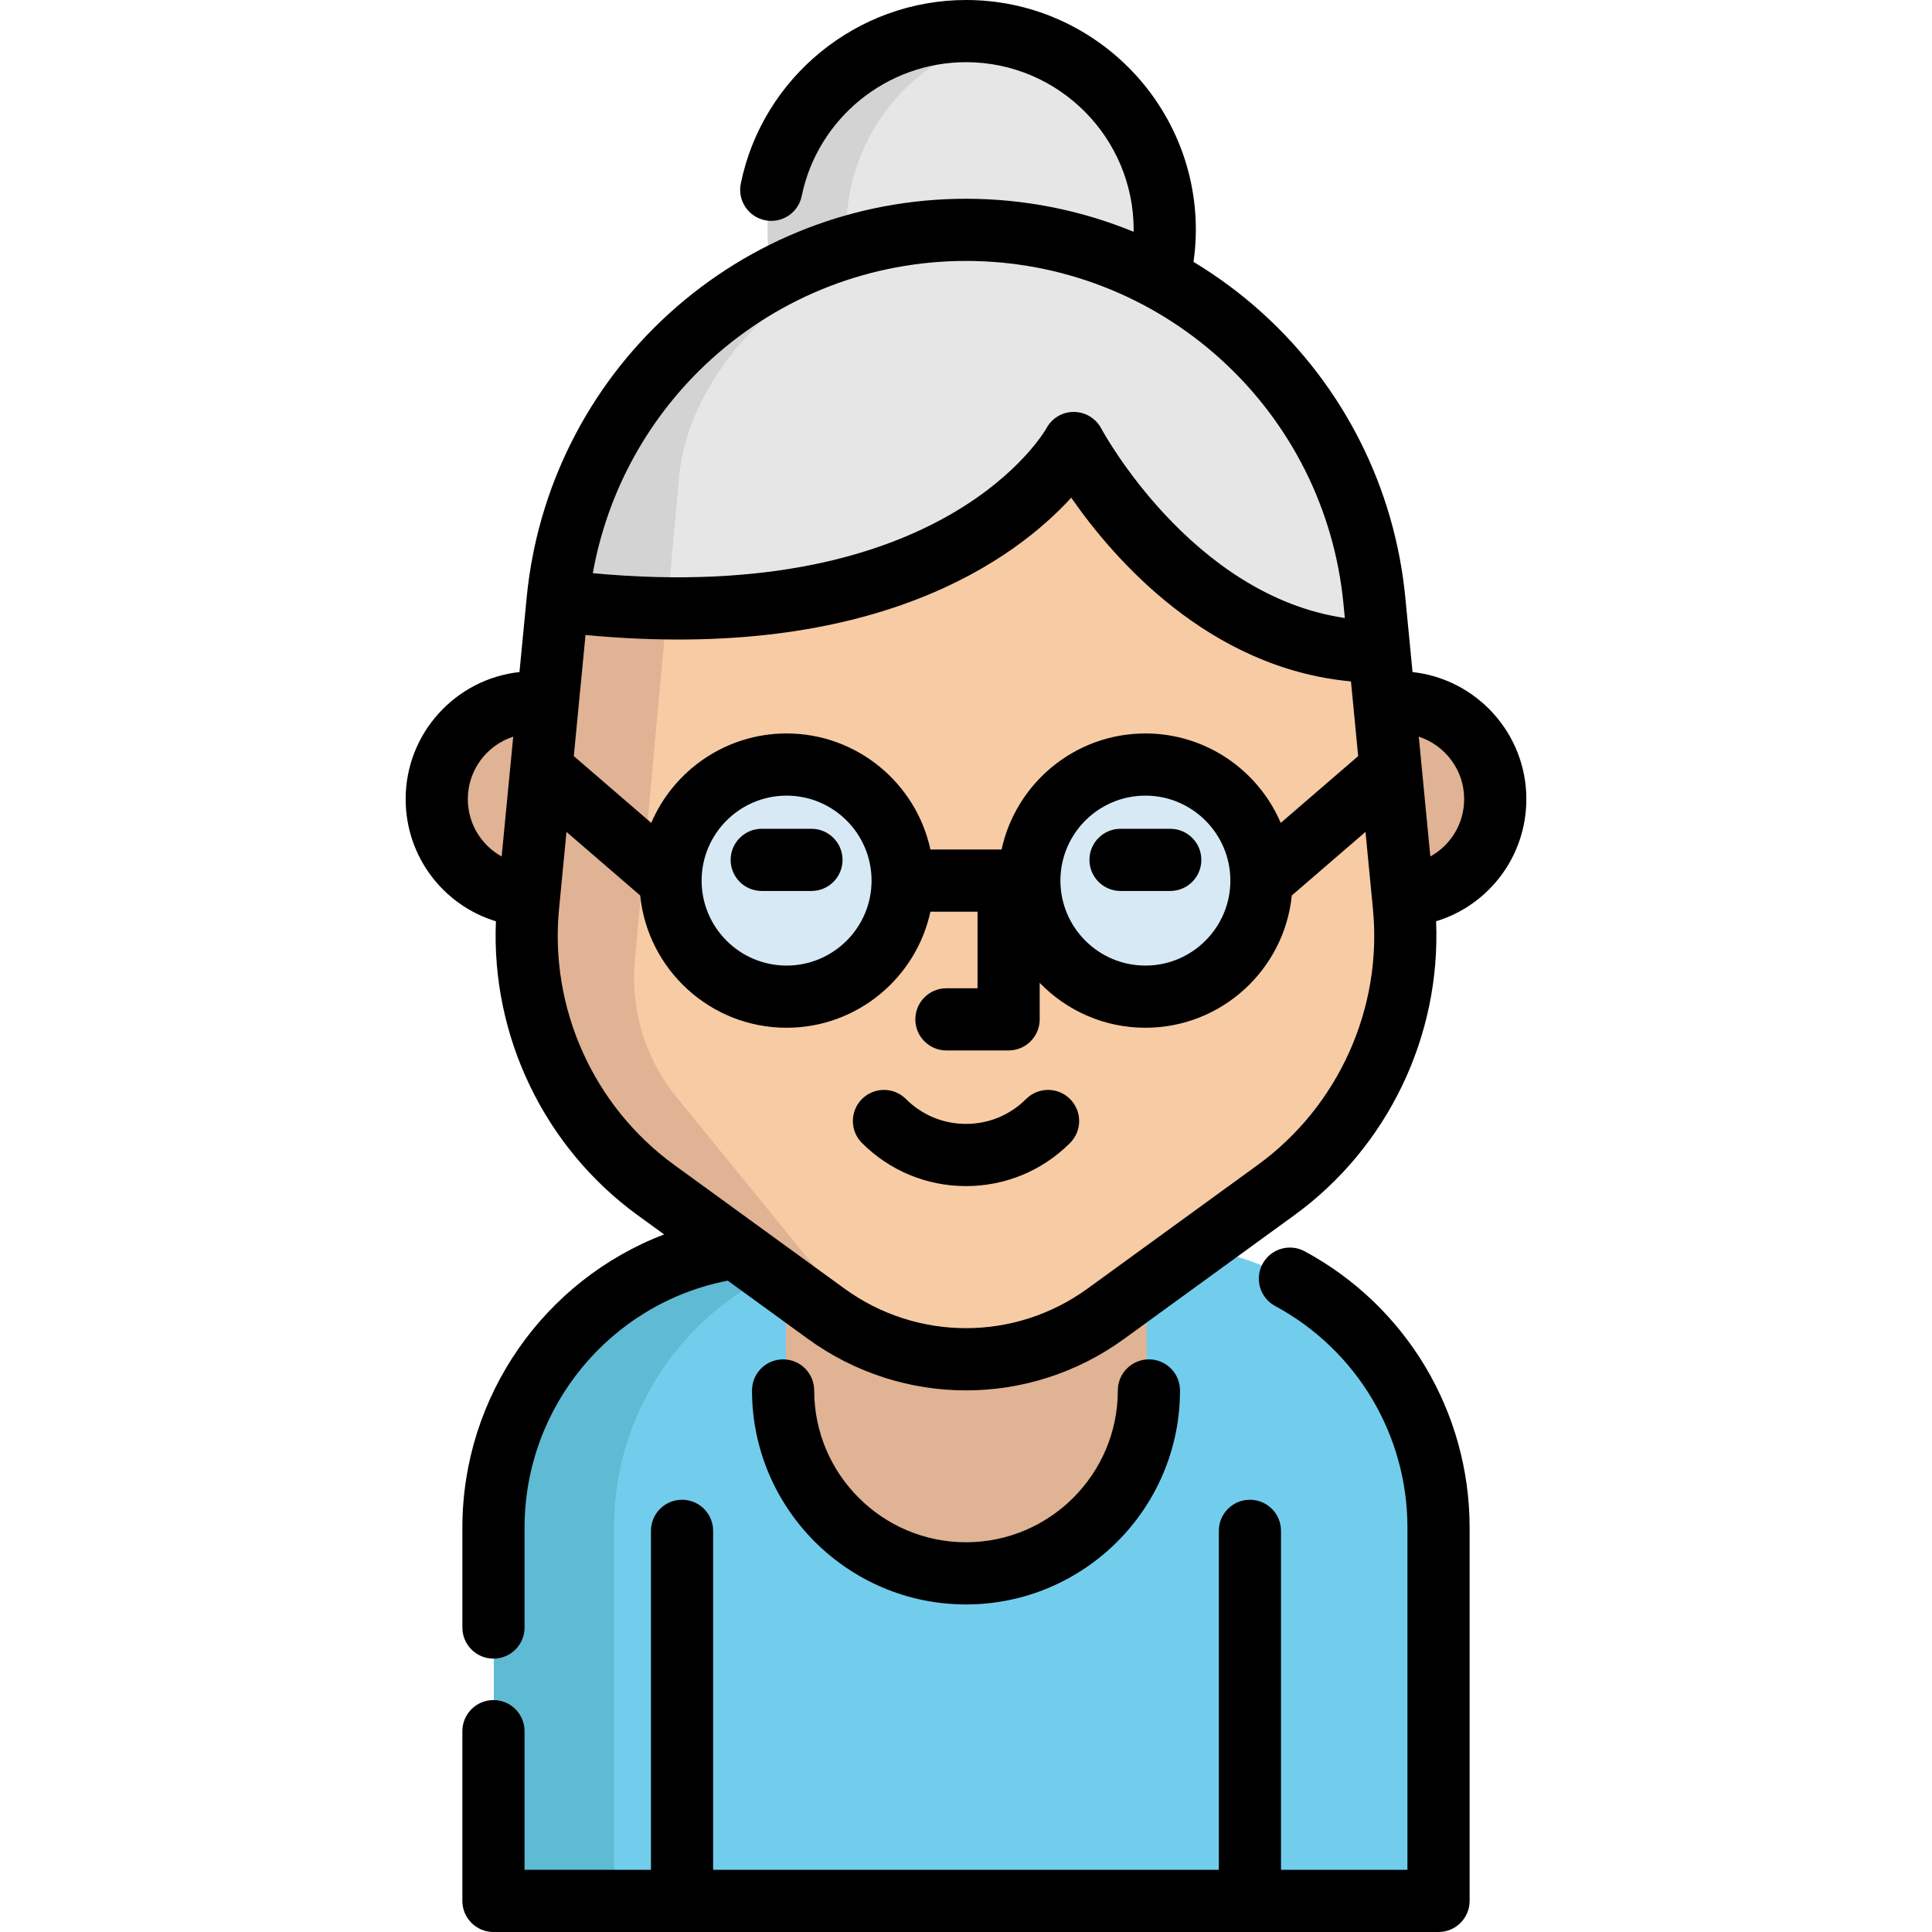 <?xml version="1.0" encoding="iso-8859-1"?>
<!-- Generator: Adobe Illustrator 19.0.0, SVG Export Plug-In . SVG Version: 6.00 Build 0)  -->
<svg version="1.1" id="Layer_1" xmlns="http://www.w3.org/2000/svg" xmlns:xlink="http://www.w3.org/1999/xlink" x="0px" y="0px"
	 viewBox="0 0 512.001 512.001" style="enable-background:new 0 0 512.001 512.001;" xml:space="preserve">
<circle style="fill:#E6E6E6;" cx="256.087" cy="60.934" r="52.675"/>
<path style="fill:#D3D3D3;" d="M224.289,60.936c0-25.519,18.148-46.795,42.24-51.637c-3.373-0.678-6.862-1.038-10.436-1.038
	c-29.092,0-52.675,23.583-52.675,52.675s23.583,52.675,52.675,52.675c3.573,0,7.062-0.36,10.436-1.038
	C242.435,107.731,224.289,86.455,224.289,60.936z"/>
<path style="fill:#72CDED;" d="M320.826,331.326c34.47,6.712,60.493,37.085,60.493,73.521v98.94H130.866v-98.94
	c0-36.436,26.023-66.809,60.493-73.521"/>
<path style="fill:#5FBAD3;" d="M223.215,331.326H191.36c-34.47,6.712-60.493,37.085-60.493,73.521v98.94h31.856v-98.94
	C162.722,368.41,188.745,338.038,223.215,331.326z"/>
<g>
	<path style="fill:#E0B394;" d="M140.297,237.39c-13.621-0.604-24.463-11.842-24.463-25.605c0-14.148,11.468-25.627,25.627-25.627
		c1.274,0,2.527,0.088,3.757,0.275"/>
	<path style="fill:#E0B394;" d="M371.878,237.39c13.621-0.604,24.474-11.842,24.474-25.605c0-14.148-11.479-25.627-25.638-25.627
		c-1.274,0-2.537,0.099-3.757,0.275"/>
	<path style="fill:#E0B394;" d="M303.897,308.155v61.027c0,26.397-21.404,47.801-47.801,47.801
		c-26.406,0-47.801-21.404-47.801-47.801v-61.027H303.897z"/>
</g>
<path style="fill:#F7CBA4;" d="M219.018,348.164l-45.091-32.761c-23.828-17.312-36.719-45.94-33.886-75.258l7.821-80.934
	c5.387-55.742,52.229-98.276,108.231-98.276l0,0c56.001,0,102.844,42.534,108.231,98.276l7.821,80.934
	c2.833,29.317-10.057,57.945-33.886,75.258l-45.091,32.761C271.061,364.226,241.125,364.226,219.018,348.164z"/>
<path style="fill:#E0B394;" d="M168.102,256.096c-0.758,12.819,3.416,25.43,11.677,35.261l47.128,57.912
	c2.461,2.933,5.251,5.394,8.272,7.36c-5.668-1.977-11.117-4.811-16.159-8.469l-45.092-32.757
	c-23.826-17.312-36.711-45.938-33.877-75.257l7.81-80.936c5.339-55.198,51.321-97.446,106.607-98.248
	c-34.053,0.824-72.613,32.921-74.623,67.106L168.102,256.096z"/>
<path style="fill:#E6E6E6;" d="M365.636,172.717c-51.947,0-80.969-55.275-80.969-55.275s-24.254,44.873-107.87,43.807
	c-8.953-0.11-18.564-0.758-28.923-2.032h-0.011c5.306-54.88,50.783-96.952,105.619-98.248c0.33-0.011,0.659-0.011,0.989-0.011
	c0.538-0.022,1.076-0.022,1.626-0.022c28,0,53.716,10.633,73.093,28.231c19.388,17.609,32.449,42.171,35.14,70.05L365.636,172.717z"
	/>
<path style="fill:#D3D3D3;" d="M254.47,60.958c-34.053,0.824-72.62,32.921-74.63,67.106l-3.043,33.185
	c-8.953-0.11-18.564-0.758-28.923-2.032h-0.011c5.306-54.88,50.783-96.952,105.619-98.248
	C253.811,60.958,254.141,60.958,254.47,60.958z"/>
<g>
	<circle style="fill:#D7E9F4;" cx="303.64" cy="233.394" r="30.757"/>
	<circle style="fill:#D7E9F4;" cx="208.545" cy="233.394" r="30.757"/>
</g>
<path d="M345.756,331.607c-4.004-2.161-9.001-0.667-11.163,3.337c-2.161,4.004-0.667,9.002,3.337,11.163
	c21.625,11.67,35.057,34.168,35.057,58.716v90.701h-33.509V405.69c0-4.55-3.689-8.239-8.239-8.239s-8.239,3.689-8.239,8.239v89.833
	H188.987V405.69c0-4.55-3.689-8.239-8.239-8.239c-4.55,0-8.239,3.689-8.239,8.239v89.833h-33.498v-36.746
	c0-4.55-3.689-8.239-8.239-8.239c-4.55,0-8.239,3.689-8.239,8.239v44.985c0,4.55,3.689,8.239,8.239,8.239h250.453
	c4.55,0,8.239-3.689,8.239-8.239v-98.94C389.464,374.211,372.716,346.156,345.756,331.607z"/>
<path d="M312.715,368.485c0-4.55-3.689-8.239-8.239-8.239s-8.239,3.689-8.239,8.239c0,22.185-18.049,40.234-40.234,40.234
	s-40.234-18.049-40.234-40.234c0-4.55-3.689-8.239-8.239-8.239c-4.55,0-8.239,3.689-8.239,8.239
	c0,31.27,25.441,56.711,56.711,56.711S312.715,399.755,312.715,368.485z"/>
<path d="M374.335,178.1l-1.904-19.706c-2.802-29.002-16.226-55.761-37.796-75.349c-5.699-5.175-11.845-9.728-18.336-13.638
	c0.393-2.803,0.614-5.642,0.614-8.498C316.913,27.325,289.589,0,256.003,0c-28.814,0-53.915,20.458-59.684,48.644
	c-0.913,4.458,1.962,8.811,6.419,9.724c4.46,0.913,8.811-1.962,9.724-6.419c4.206-20.552,22.518-35.47,43.54-35.47
	c24.5,0,44.433,19.933,44.433,44.433c0,0.17-0.013,0.339-0.015,0.509c-13.963-5.733-29.023-8.747-44.421-8.747
	c-29.137,0-57.064,10.787-78.634,30.374s-34.994,46.347-37.796,75.349l-1.904,19.704c-16.937,1.851-30.162,16.238-30.162,33.66
	c0,15.241,9.997,28.151,23.922,32.392c-1.303,30.403,12.803,59.9,37.568,77.893l7.008,5.091
	c-31.671,12.093-53.465,42.808-53.465,77.686v26.493c0,4.55,3.689,8.239,8.239,8.239c4.55,0,8.239-3.689,8.239-8.239v-26.493
	c0-31.843,22.639-59.362,53.83-65.434c0.005-0.001,0.011-0.003,0.016-0.004l21.225,15.42c12.536,9.107,27.227,13.662,41.917,13.662
	c14.69,0,29.381-4.554,41.917-13.662l45.092-32.761c24.765-17.993,38.871-47.493,37.567-77.896
	c13.925-4.243,23.922-17.152,23.922-32.39C404.497,194.34,391.272,179.957,374.335,178.1z M339.411,218.078
	c-5.958-13.923-19.791-23.704-35.869-23.704c-18.675,0-34.32,13.199-38.112,30.757h-18.862
	c-3.792-17.558-19.436-30.757-38.112-30.757c-16.077,0-29.91,9.781-35.869,23.704l-20.522-17.705l3.101-32.095
	c77.116,7.315,114.1-20.377,128.723-36.39c11.199,16.151,36.35,45.208,74.13,48.69l1.912,19.796L339.411,218.078z M326.061,233.37
	c0,12.417-10.102,22.519-22.519,22.519c-12.417,0-22.519-10.102-22.519-22.519c0-12.417,10.102-22.519,22.519-22.519
	C315.96,210.852,326.061,220.953,326.061,233.37z M230.975,233.37c0,12.417-10.102,22.519-22.519,22.519
	c-12.417,0-22.519-10.102-22.519-22.519c0-12.417,10.102-22.519,22.519-22.519C220.873,210.852,230.975,220.953,230.975,233.37z
	 M188.442,95.246c18.532-16.828,42.525-26.095,67.557-26.095s49.025,9.268,67.557,26.095c18.534,16.829,30.065,39.818,32.473,64.734
	l0.367,3.797c-40.655-5.938-64.292-49.731-64.537-50.196c-1.416-2.696-4.201-4.391-7.244-4.408c-3.052-0.051-5.85,1.643-7.297,4.32
	c-0.263,0.487-26.667,47.142-120.219,38.413C160.995,130.128,171.93,110.239,188.442,95.246z M123.979,211.759
	c0-7.718,5.057-14.269,12.031-16.535l-3.068,31.755C127.58,224.013,123.979,218.311,123.979,211.759z M333.323,308.714
	l-45.091,32.761c-19.279,14.006-45.185,14.007-64.464,0l-45.091-32.761c-21.372-15.527-33.069-41.507-30.528-67.8l1.976-20.454
	l19.534,16.854c1.984,19.657,18.626,35.051,38.797,35.051c18.675,0,34.32-13.199,38.112-30.757h12.486v20.293h-8.239
	c-4.55,0-8.239,3.689-8.239,8.239c0,4.55,3.689,8.239,8.239,8.239h16.477c4.55,0,8.239-3.689,8.239-8.239v-9.681
	c7.094,7.333,17.026,11.906,28.011,11.906c20.171,0,36.813-15.394,38.797-35.051l19.534-16.854l1.976,20.454
	C366.391,267.207,354.694,293.187,333.323,308.714z M379.057,226.975l-3.068-31.748c6.972,2.268,12.029,8.817,12.029,16.532
	C388.02,218.308,384.419,224.009,379.057,226.975z"/>
<path d="M271.921,291.252c-4.253,4.253-9.907,6.595-15.921,6.595s-11.669-2.342-15.921-6.595c-3.217-3.217-8.434-3.216-11.65,0
	c-3.217,3.217-3.217,8.434,0,11.652c7.365,7.365,17.157,11.421,27.573,11.421c10.415,0,20.208-4.056,27.572-11.421
	c3.217-3.217,3.217-8.434,0-11.652C280.355,288.035,275.138,288.035,271.921,291.252z"/>
<path d="M288.715,227.878c0,4.55,3.689,8.239,8.239,8.239h13.177c4.55,0,8.239-3.689,8.239-8.239c0-4.55-3.689-8.239-8.239-8.239
	h-13.177C292.404,219.639,288.715,223.328,288.715,227.878z"/>
<path d="M193.629,227.878c0,4.55,3.689,8.239,8.239,8.239h13.177c4.55,0,8.239-3.689,8.239-8.239c0-4.55-3.689-8.239-8.239-8.239
	h-13.177C197.318,219.639,193.629,223.328,193.629,227.878z"/>
<g>
</g>
<g>
</g>
<g>
</g>
<g>
</g>
<g>
</g>
<g>
</g>
<g>
</g>
<g>
</g>
<g>
</g>
<g>
</g>
<g>
</g>
<g>
</g>
<g>
</g>
<g>
</g>
<g>
</g>
</svg>
